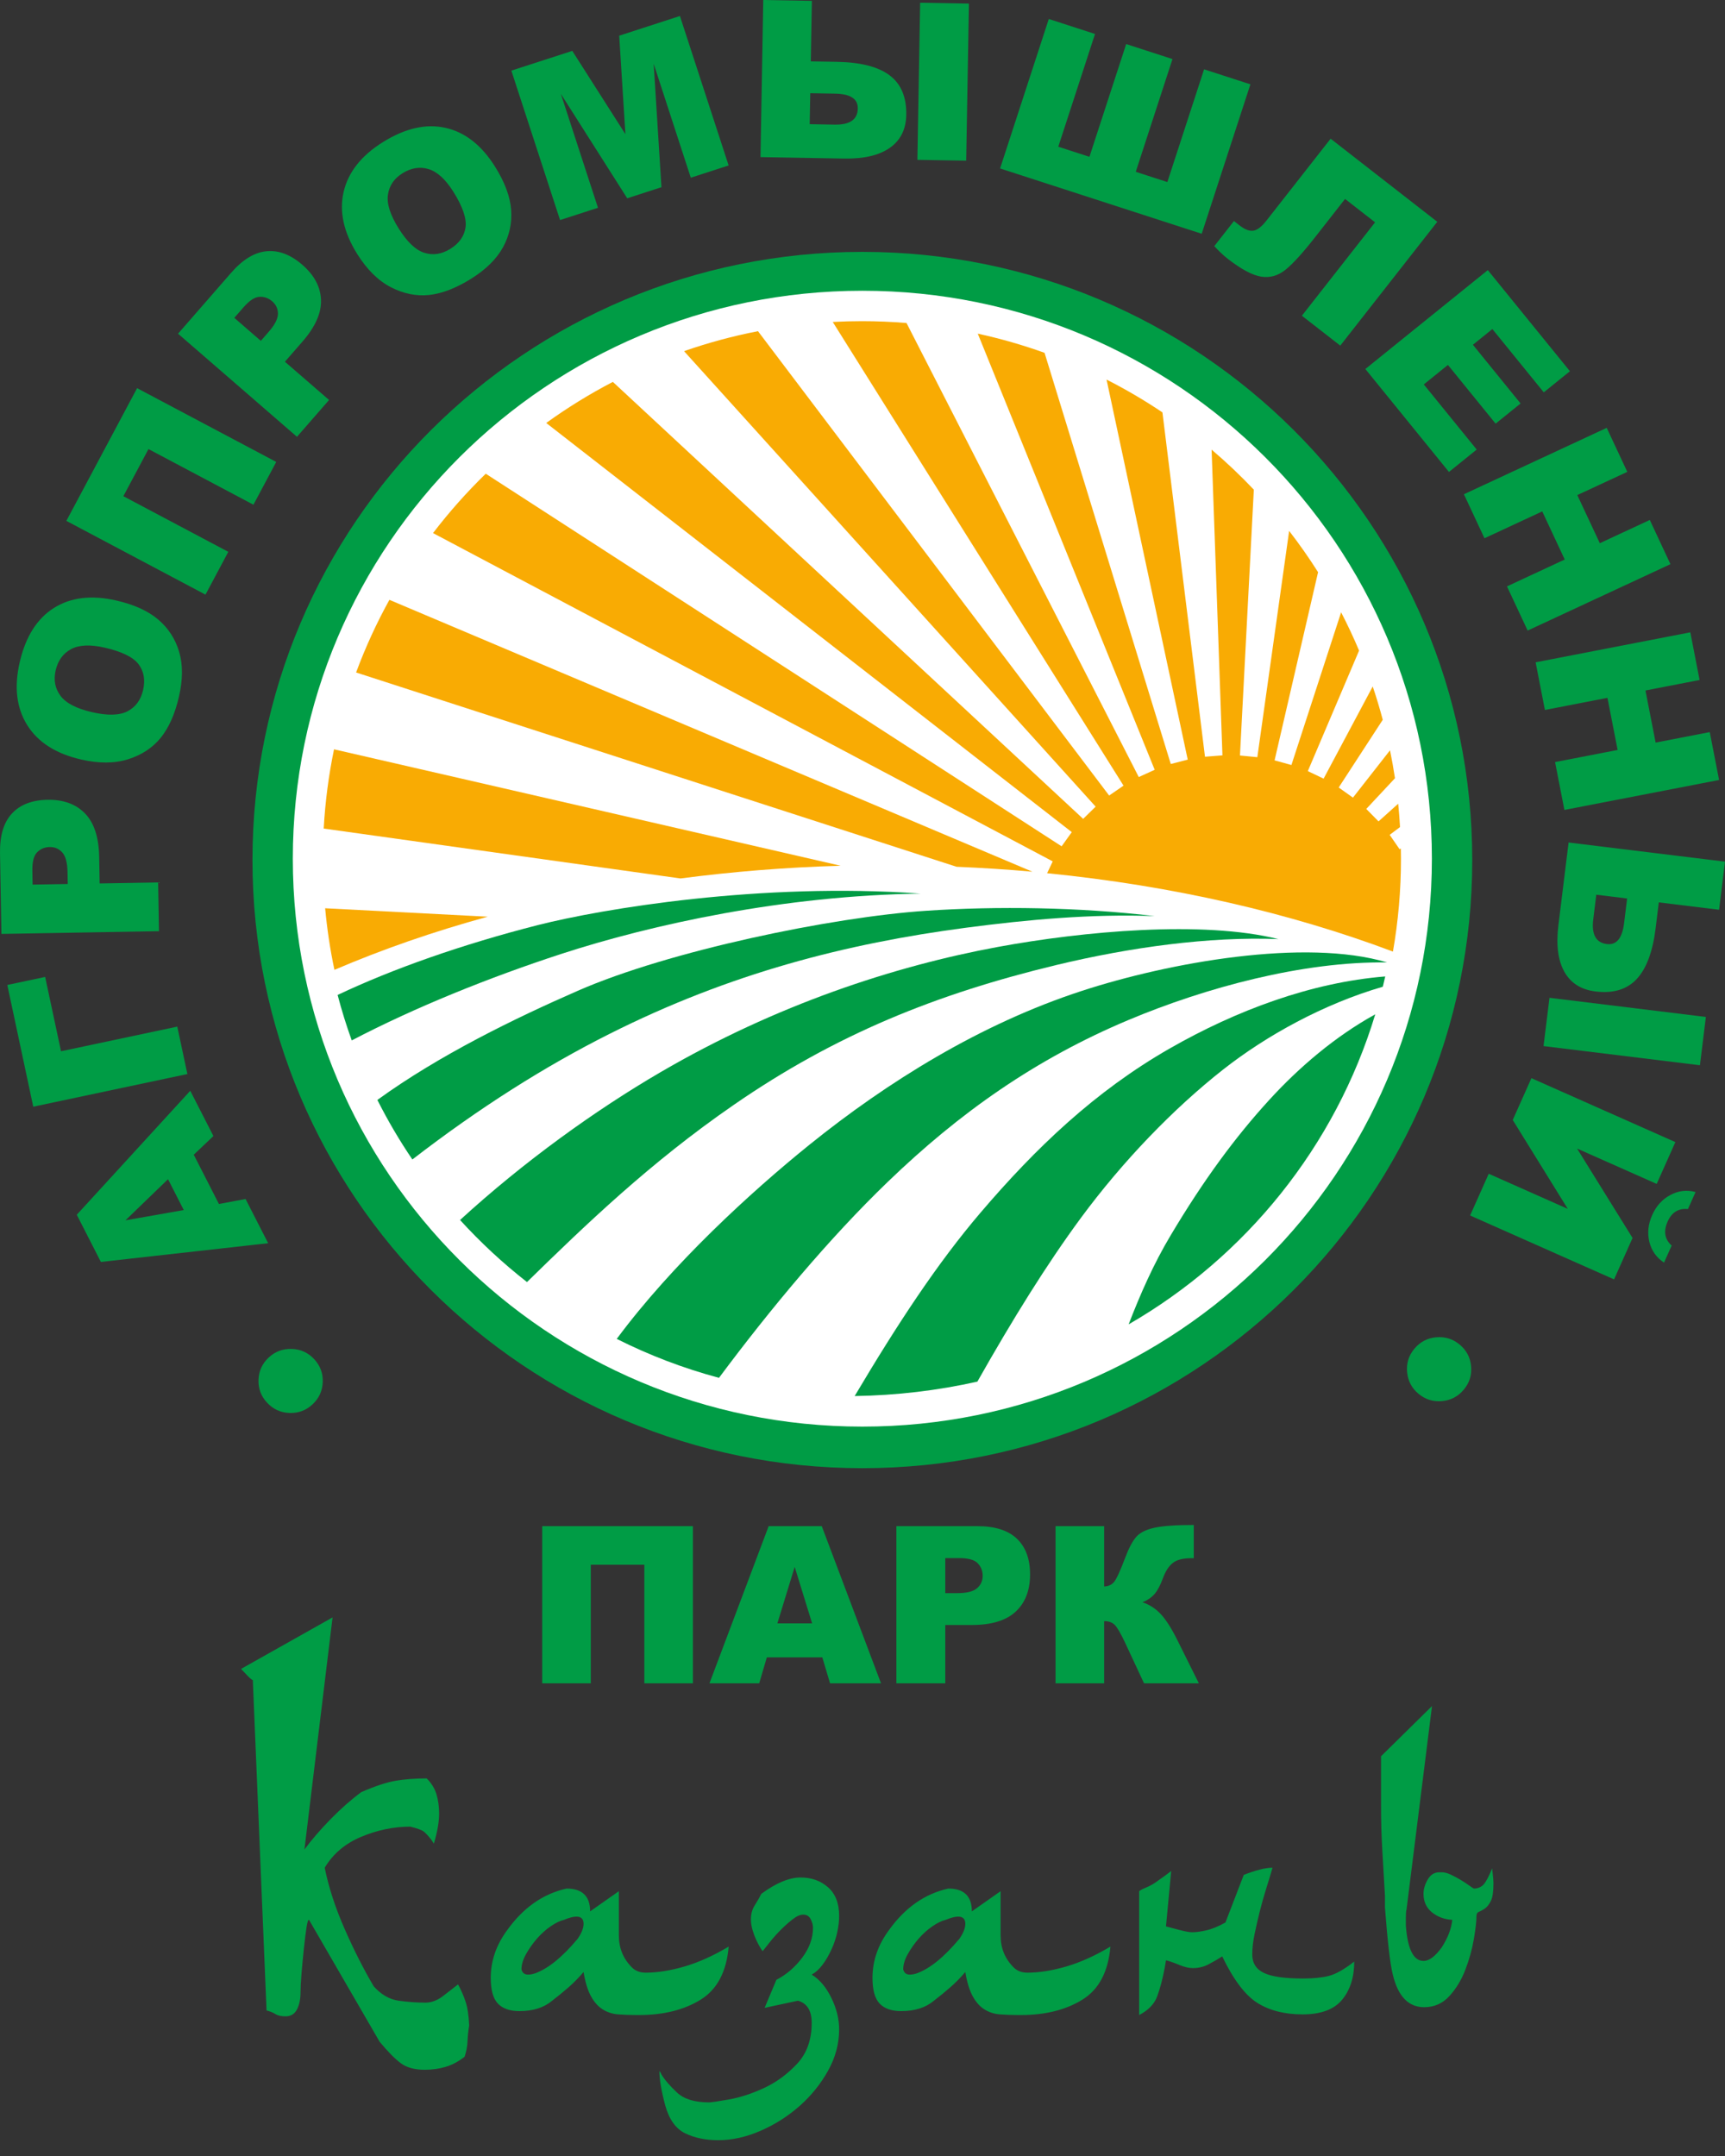 <svg width="100" height="125" viewBox="0 0 100 125" fill="none" xmlns="http://www.w3.org/2000/svg">
<rect x="0" y="0" width="100" height="125" fill="#333333" stroke="none"/>
<path fill-rule="evenodd" clip-rule="evenodd" d="M85.347 49.863C85.347 69.336 69.518 85.122 49.992 85.122C30.466 85.122 14.636 69.336 14.636 49.863C14.636 30.39 30.466 14.603 49.992 14.603C69.518 14.603 85.347 30.39 85.347 49.863Z" fill="#009C45"/>
<path fill-rule="evenodd" clip-rule="evenodd" d="M16.975 49.785C16.975 31.599 31.757 16.857 49.992 16.857C68.227 16.857 83.008 31.599 83.008 49.785C83.008 67.973 68.227 82.712 49.992 82.712C31.757 82.712 16.975 67.973 16.975 49.785Z" fill="white"/>
<path fill-rule="evenodd" clip-rule="evenodd" d="M81.242 49.785C81.242 66.996 67.25 80.952 49.992 80.952C32.733 80.952 18.741 66.996 18.741 49.785C18.741 32.574 32.733 18.619 49.992 18.619C67.25 18.619 81.242 32.574 81.242 49.785Z" fill="white"/>
<path fill-rule="evenodd" clip-rule="evenodd" d="M51.456 68.531C55.629 64.504 60.046 61.394 65.416 59.138C69.903 57.252 75.549 55.73 80.412 55.8C75.653 54.381 67.766 55.8 62.714 57.45C56.833 59.367 51.44 62.727 46.916 66.376C43.528 69.113 38.976 73.281 35.753 77.626C37.629 78.57 39.613 79.33 41.681 79.884C44.657 75.885 48.085 71.778 51.456 68.531Z" fill="#009C45"/>
<path fill-rule="evenodd" clip-rule="evenodd" d="M42.53 64.063C48.437 59.981 54.27 57.629 61.237 55.949C65.496 54.925 70.093 54.289 74.113 54.447C69.724 53.355 62.8 53.988 57.837 54.903C51.836 56.012 44.993 58.255 38.293 62.162C34.518 64.362 30.349 67.362 26.67 70.733C27.859 72.038 29.157 73.242 30.55 74.331C33.949 71.008 37.695 67.399 42.53 64.063Z" fill="#009C45"/>
<path fill-rule="evenodd" clip-rule="evenodd" d="M35.313 59.953C42.311 56.428 49.063 54.702 55.998 53.788C59.549 53.32 63.267 52.978 66.94 53.114C62.561 52.593 57.787 52.529 53.696 52.804C48.221 53.168 38.775 55.132 33.504 57.439C29.851 59.038 25.466 61.168 21.877 63.772C22.48 64.969 23.157 66.122 23.905 67.224C27.822 64.2 31.605 61.819 35.313 59.953Z" fill="#009C45"/>
<path fill-rule="evenodd" clip-rule="evenodd" d="M32.516 55.313C37.796 53.591 45.459 51.92 53.367 51.809C44.136 51.142 34.907 52.688 31.173 53.636C26.812 54.749 22.777 56.166 19.572 57.685C19.806 58.58 20.08 59.459 20.391 60.321C24.073 58.395 28.378 56.666 32.516 55.313Z" fill="#009C45"/>
<path fill-rule="evenodd" clip-rule="evenodd" d="M73.567 63.785C71.611 65.926 69.788 68.394 67.865 71.621C66.876 73.276 66.112 75.013 65.428 76.783C72.23 72.86 77.41 66.454 79.725 58.808C77.409 60.084 75.31 61.874 73.567 63.785Z" fill="#009C45"/>
<path fill-rule="evenodd" clip-rule="evenodd" d="M67.791 60.799C63.483 63.271 60.053 66.543 56.837 70.313C54.344 73.237 52.05 76.722 49.546 80.94C51.989 80.902 54.367 80.618 56.66 80.103C58.718 76.465 60.663 73.328 62.646 70.632C65.093 67.311 68.04 64.263 70.914 62.003C73.418 60.037 76.734 58.204 80.163 57.209C80.211 57.011 80.258 56.812 80.303 56.612C76.022 56.958 71.679 58.571 67.791 60.799Z" fill="#009C45"/>
<path fill-rule="evenodd" clip-rule="evenodd" d="M59.849 50.54L22.574 34.777C21.83 36.123 21.184 37.53 20.643 38.989L55.45 50.253C56.934 50.317 58.402 50.409 59.849 50.54Z" fill="#F9AB03"/>
<path fill-rule="evenodd" clip-rule="evenodd" d="M60.702 50.627C68.012 51.356 74.803 52.934 80.75 55.171C81.056 53.422 81.216 51.622 81.216 49.785C81.216 49.587 81.213 49.389 81.209 49.191L81.136 49.237L80.561 48.403L81.161 47.951C81.135 47.498 81.1 47.046 81.055 46.598L79.915 47.623L79.204 46.901L80.868 45.12C80.786 44.575 80.69 44.035 80.581 43.5L78.432 46.245L77.606 45.658L80.16 41.731C79.986 41.079 79.793 40.434 79.578 39.8L76.731 45.144L75.816 44.708L78.787 37.72C78.469 36.964 78.121 36.224 77.746 35.5L74.865 44.354L73.889 44.084L76.41 33.174C75.888 32.349 75.328 31.551 74.733 30.781L72.889 43.9L71.882 43.803L72.686 28.389C71.912 27.572 71.095 26.798 70.238 26.069L70.866 43.795L69.854 43.874L67.388 23.91C66.351 23.213 65.269 22.577 64.148 22.007L68.854 44.042L67.871 44.295L60.554 20.456C59.299 20.005 58.006 19.633 56.682 19.344L66.939 44.631L66.015 45.051L52.552 18.727C51.699 18.657 50.837 18.62 49.966 18.62C49.399 18.62 48.835 18.636 48.275 18.666L65.132 45.55L64.298 46.123L43.941 19.201C42.472 19.487 41.042 19.875 39.655 20.359L63.515 46.767L62.792 47.476L35.528 22.141C34.179 22.843 32.889 23.64 31.665 24.523L62.132 48.245L61.543 49.067L28.16 27.465C27.059 28.535 26.037 29.686 25.103 30.907L61.028 49.941L60.702 50.627Z" fill="#F9AB03"/>
<path fill-rule="evenodd" clip-rule="evenodd" d="M48.734 50.195L19.364 43.444C19.054 44.939 18.852 46.474 18.766 48.038L39.448 50.931C42.456 50.538 45.556 50.283 48.734 50.195Z" fill="#F9AB03"/>
<path fill-rule="evenodd" clip-rule="evenodd" d="M28.273 53.148L18.849 52.659C18.961 53.871 19.14 55.062 19.387 56.23C22.15 55.046 25.123 54.011 28.273 53.148Z" fill="#F9AB03"/>
<path fill-rule="evenodd" clip-rule="evenodd" d="M15.579 78.704C15.953 78.357 16.397 78.191 16.913 78.208C17.425 78.224 17.857 78.42 18.21 78.797C18.562 79.174 18.728 79.618 18.709 80.129C18.69 80.643 18.493 81.073 18.119 81.421C17.741 81.773 17.297 81.938 16.783 81.92C16.271 81.903 15.839 81.706 15.487 81.329C15.134 80.953 14.969 80.509 14.986 79.999C15.004 79.487 15.201 79.056 15.579 78.704ZM11.232 66.948L12.692 69.805L14.236 69.516L15.546 72.079L5.848 73.164L4.451 70.429L11.03 63.241L12.372 65.866L11.232 66.948ZM9.74 68.368L7.273 70.752L10.654 70.157L9.74 68.368ZM2.618 56.641L3.537 60.95L10.277 59.521L10.863 62.27L1.928 64.164L0.424 57.106L2.618 56.641ZM0.083 54.147L0.001 49.469C-0.017 48.451 0.212 47.683 0.69 47.168C1.166 46.652 1.855 46.386 2.75 46.37C3.673 46.354 4.399 46.617 4.928 47.162C5.456 47.706 5.73 48.546 5.75 49.681L5.777 51.22L9.167 51.161L9.216 53.988L0.083 54.147ZM3.927 51.252L3.915 50.563C3.905 50.02 3.805 49.642 3.612 49.425C3.419 49.21 3.175 49.104 2.881 49.109C2.594 49.114 2.351 49.214 2.157 49.408C1.96 49.6 1.867 49.96 1.876 50.486L1.89 51.288L3.927 51.252ZM4.69 44.032C3.237 43.698 2.199 43.032 1.578 42.04C0.955 41.046 0.811 39.828 1.144 38.388C1.486 36.91 2.148 35.863 3.129 35.246C4.107 34.631 5.315 34.487 6.747 34.817C7.787 35.056 8.6 35.428 9.185 35.931C9.769 36.433 10.17 37.057 10.389 37.802C10.607 38.548 10.601 39.411 10.373 40.397C10.141 41.398 9.79 42.19 9.319 42.773C8.846 43.355 8.217 43.769 7.43 44.019C6.644 44.267 5.73 44.272 4.69 44.032ZM5.338 41.291C6.237 41.498 6.92 41.481 7.391 41.239C7.859 40.996 8.161 40.587 8.294 40.014C8.43 39.425 8.343 38.924 8.035 38.514C7.724 38.102 7.071 37.78 6.077 37.551C5.237 37.358 4.587 37.387 4.121 37.634C3.658 37.882 3.359 38.295 3.225 38.873C3.098 39.425 3.19 39.914 3.506 40.34C3.82 40.765 4.432 41.082 5.338 41.291ZM16.014 26.782L14.692 29.262L8.608 26.036L7.151 28.768L13.235 31.994L11.912 34.476L3.847 30.199L7.948 22.505L16.014 26.782ZM10.322 19.347L13.4 15.816C14.07 15.047 14.755 14.63 15.456 14.566C16.156 14.501 16.846 14.762 17.522 15.348C18.219 15.952 18.582 16.632 18.609 17.389C18.637 18.147 18.277 18.953 17.53 19.81L16.517 20.972L19.076 23.19L17.216 25.324L10.322 19.347ZM15.121 19.762L15.575 19.241C15.932 18.831 16.111 18.484 16.113 18.193C16.114 17.904 16.003 17.663 15.782 17.471C15.565 17.283 15.318 17.195 15.043 17.209C14.768 17.221 14.457 17.426 14.111 17.823L13.583 18.428L15.121 19.762ZM20.709 14.728C19.919 13.467 19.657 12.264 19.921 11.124C20.186 9.982 20.947 9.019 22.204 8.236C23.494 7.432 24.704 7.158 25.835 7.414C26.963 7.669 27.919 8.419 28.698 9.662C29.264 10.565 29.575 11.401 29.631 12.169C29.689 12.936 29.53 13.66 29.157 14.341C28.781 15.022 28.165 15.629 27.305 16.165C26.432 16.709 25.622 17.021 24.875 17.102C24.128 17.179 23.39 17.029 22.656 16.651C21.924 16.271 21.275 15.631 20.709 14.728ZM23.111 13.246C23.6 14.027 24.095 14.496 24.599 14.657C25.103 14.816 25.607 14.739 26.107 14.428C26.62 14.108 26.914 13.692 26.987 13.184C27.059 12.674 26.826 11.986 26.285 11.123C25.829 10.394 25.348 9.956 24.843 9.803C24.34 9.651 23.836 9.732 23.331 10.047C22.85 10.347 22.568 10.758 22.49 11.282C22.411 11.804 22.619 12.46 23.111 13.246ZM29.644 4.095L33.176 2.95L36.256 7.78L35.896 2.069L39.416 0.928L42.239 9.593L40.046 10.303L37.894 3.696L38.345 10.854L36.361 11.497L32.513 5.44L34.666 12.047L32.467 12.759L29.644 4.095ZM47.003 3.559L48.511 3.585C49.893 3.609 50.914 3.871 51.575 4.37C52.234 4.868 52.555 5.631 52.537 6.657C52.522 7.499 52.205 8.136 51.584 8.571C50.964 9.006 50.082 9.213 48.936 9.193L44.087 9.109L44.247 0L47.065 0.049L47.003 3.559ZM46.939 7.2L48.383 7.226C49.268 7.241 49.716 6.931 49.727 6.292C49.737 5.732 49.299 5.445 48.415 5.429L46.971 5.404L46.939 7.2ZM53.342 0.158L56.17 0.208L56.011 9.316L53.182 9.267L53.342 0.158ZM69.664 13.553L57.976 9.766L60.799 1.101L63.479 1.97L61.35 8.506L63.156 9.091L65.286 2.555L67.97 3.425L65.841 9.961L67.673 10.555L69.802 4.019L72.487 4.889L69.664 13.553ZM77.697 20.038L75.472 18.305L79.715 12.89L77.975 11.534L76.246 13.742C75.535 14.65 74.965 15.28 74.534 15.63C74.103 15.981 73.634 16.119 73.122 16.041C72.611 15.963 71.96 15.616 71.167 14.999C70.924 14.809 70.666 14.566 70.394 14.27L71.533 12.816L71.866 13.075C72.168 13.31 72.433 13.409 72.661 13.374C72.888 13.339 73.14 13.145 73.416 12.792L77.138 8.042L83.321 12.859L77.697 20.038ZM86.25 15.661L91.01 21.523L89.494 22.747L86.514 19.077L85.386 19.989L88.15 23.393L86.702 24.562L83.938 21.158L82.539 22.288L85.606 26.064L83.998 27.363L79.151 21.394L86.25 15.661ZM93.143 24.806L94.336 27.357L91.438 28.704L92.743 31.494L95.64 30.146L96.838 32.709L88.559 36.559L87.361 33.997L90.709 32.44L89.405 29.65L86.057 31.207L84.864 28.656L93.143 24.806ZM97.989 36.661L98.527 39.424L95.389 40.033L95.978 43.054L99.116 42.446L99.657 45.221L90.69 46.959L90.149 44.184L93.775 43.481L93.186 40.459L89.56 41.163L89.022 38.4L97.989 36.661ZM96.163 52.318L95.979 53.81C95.811 55.179 95.443 56.164 94.876 56.768C94.311 57.37 93.517 57.608 92.495 57.483C91.657 57.38 91.055 56.999 90.686 56.338C90.317 55.677 90.203 54.781 90.342 53.646L90.933 48.846L100 49.956L99.657 52.746L96.163 52.318ZM92.538 51.874L92.362 53.303C92.254 54.179 92.517 54.656 93.153 54.734C93.71 54.802 94.043 54.398 94.15 53.522L94.326 52.093L92.538 51.874ZM98.891 58.961L98.547 61.761L89.48 60.65L89.825 57.85L98.891 58.961ZM93.569 74.176L85.224 70.471L86.303 68.052L90.885 70.087L87.695 64.934L88.778 62.51L97.123 66.216L96.04 68.64L91.424 66.59L94.641 71.775L93.569 74.176ZM96.466 73.203C96.022 72.911 95.74 72.51 95.614 71.999C95.49 71.489 95.545 70.969 95.78 70.444C96.013 69.921 96.362 69.535 96.831 69.284C97.297 69.033 97.784 68.975 98.293 69.111L97.852 70.099C97.305 70.047 96.915 70.284 96.678 70.815C96.424 71.383 96.501 71.849 96.907 72.215L96.466 73.203ZM82.227 80.805C81.836 80.477 81.617 80.057 81.571 79.545C81.525 79.035 81.667 78.584 81.999 78.189C82.332 77.794 82.753 77.576 83.264 77.533C83.778 77.489 84.23 77.631 84.622 77.959C85.018 78.29 85.237 78.71 85.281 79.221C85.326 79.729 85.184 80.181 84.851 80.576C84.519 80.971 84.098 81.189 83.588 81.233C83.076 81.278 82.623 81.136 82.227 80.805Z" fill="#009C45"/>
<path fill-rule="evenodd" clip-rule="evenodd" d="M40.169 97.594H37.353V90.721H34.249V97.594H31.431V88.483H40.169V97.594ZM47.67 96.09H44.454L44.012 97.594H41.128L44.56 88.483H47.638L51.073 97.594H48.119L47.67 96.09ZM47.079 94.119L46.069 90.844L45.065 94.119H47.079ZM51.964 88.483H56.656C57.677 88.483 58.443 88.725 58.951 89.211C59.459 89.695 59.714 90.386 59.714 91.279C59.714 92.2 59.438 92.919 58.883 93.436C58.328 93.954 57.481 94.213 56.343 94.213H54.799V97.594H51.964V88.483ZM54.799 92.367H55.49C56.035 92.367 56.416 92.274 56.637 92.085C56.856 91.896 56.967 91.654 56.967 91.362C56.967 91.075 56.871 90.832 56.679 90.634C56.49 90.435 56.131 90.335 55.603 90.335H54.799V92.367ZM69.498 97.594H66.32L65.223 95.239C64.961 94.683 64.757 94.336 64.613 94.198C64.466 94.058 64.266 93.99 64.009 93.99V97.594H61.191V88.483H64.009V91.981C64.253 91.971 64.445 91.884 64.581 91.72C64.719 91.559 64.932 91.097 65.223 90.329C65.436 89.763 65.648 89.355 65.865 89.109C66.08 88.861 66.431 88.685 66.918 88.577C67.403 88.469 68.167 88.415 69.204 88.415V90.341H69.062C68.579 90.341 68.222 90.433 67.99 90.615C67.756 90.797 67.567 91.092 67.416 91.5C67.267 91.909 67.105 92.212 66.933 92.414C66.761 92.615 66.525 92.777 66.227 92.895C66.633 93.029 66.988 93.258 67.292 93.583C67.594 93.907 67.918 94.414 68.258 95.101L69.498 97.594Z" fill="#009C45"/>
<path fill-rule="evenodd" clip-rule="evenodd" d="M17.649 107.228L19.279 93.774L13.974 96.76C14.024 96.81 14.138 96.93 14.315 97.119C14.492 97.308 14.605 97.402 14.656 97.402L15.452 116.562C15.654 116.613 15.824 116.682 15.963 116.77C16.102 116.858 16.298 116.903 16.551 116.903C16.854 116.903 17.075 116.77 17.214 116.506C17.353 116.241 17.422 115.907 17.422 115.504C17.422 115.252 17.441 114.893 17.479 114.427C17.517 113.961 17.561 113.489 17.612 113.01C17.662 112.531 17.713 112.122 17.763 111.782C17.814 111.442 17.864 111.284 17.915 111.309L22.007 118.376C22.487 118.956 22.898 119.372 23.239 119.623C23.58 119.875 24.041 120.001 24.622 120.001C25.051 120.001 25.456 119.945 25.834 119.831C26.213 119.718 26.58 119.523 26.933 119.246C27.034 118.943 27.091 118.641 27.104 118.339C27.116 118.036 27.148 117.734 27.199 117.432C27.173 116.852 27.104 116.392 26.99 116.052C26.877 115.712 26.731 115.378 26.554 115.051C26.327 115.227 26.043 115.448 25.702 115.712C25.361 115.977 25.014 116.109 24.66 116.109C24.155 116.109 23.637 116.071 23.106 115.996C22.576 115.92 22.096 115.643 21.666 115.164C21.085 114.182 20.523 113.073 19.98 111.839C19.437 110.604 19.052 109.42 18.824 108.286C19.304 107.48 20.012 106.882 20.946 106.491C21.881 106.101 22.828 105.905 23.788 105.905C24.192 106.006 24.451 106.101 24.565 106.189C24.679 106.277 24.824 106.434 25.001 106.661L25.152 106.888C25.355 106.208 25.456 105.628 25.456 105.15C25.456 104.746 25.405 104.375 25.304 104.035C25.203 103.695 25.014 103.386 24.736 103.109C24.079 103.109 23.485 103.153 22.955 103.241C22.424 103.329 21.755 103.55 20.946 103.902C20.365 104.331 19.778 104.847 19.184 105.452C18.59 106.057 18.079 106.649 17.649 107.228ZM32.845 109.495C31.48 109.798 30.331 110.604 29.396 111.914C28.765 112.771 28.449 113.69 28.449 114.673C28.449 115.378 28.588 115.876 28.866 116.166C29.144 116.455 29.561 116.6 30.116 116.6C30.899 116.6 31.531 116.399 32.011 115.996C32.339 115.744 32.655 115.485 32.958 115.221C33.261 114.956 33.552 114.66 33.83 114.333C33.931 114.937 34.076 115.41 34.266 115.75C34.455 116.09 34.682 116.342 34.948 116.506C35.213 116.67 35.51 116.764 35.838 116.789C36.167 116.814 36.52 116.827 36.899 116.827H37.051C38.466 116.827 39.653 116.531 40.613 115.939C41.573 115.347 42.116 114.32 42.242 112.859C41.358 113.388 40.505 113.772 39.684 114.012C38.863 114.251 38.112 114.371 37.43 114.371C37.101 114.371 36.836 114.27 36.634 114.068C36.129 113.564 35.876 112.947 35.876 112.216V109.647L34.209 110.818C34.209 109.936 33.754 109.495 32.845 109.495ZM31.026 114.408C30.874 114.459 30.735 114.484 30.609 114.484C30.407 114.484 30.281 114.383 30.23 114.182C30.23 113.904 30.319 113.608 30.495 113.294C30.672 112.979 30.881 112.683 31.121 112.405C31.361 112.128 31.626 111.889 31.916 111.687C32.207 111.486 32.466 111.36 32.693 111.309C32.996 111.184 33.236 111.121 33.413 111.121C33.691 111.121 33.83 111.259 33.83 111.536C33.83 111.788 33.716 112.078 33.489 112.405C32.605 113.464 31.784 114.131 31.026 114.408ZM44.137 109.798C44.036 109.999 43.91 110.22 43.758 110.459C43.606 110.698 43.531 110.969 43.531 111.272C43.531 111.473 43.562 111.681 43.625 111.895C43.688 112.109 43.758 112.298 43.834 112.462C43.91 112.626 43.985 112.771 44.061 112.897C44.137 113.023 44.188 113.098 44.213 113.123C44.314 112.997 44.459 112.815 44.648 112.576C44.838 112.336 45.046 112.103 45.274 111.876C45.501 111.65 45.728 111.448 45.956 111.272C46.183 111.095 46.385 111.007 46.562 111.007C46.764 111.007 46.91 111.095 46.998 111.272C47.086 111.448 47.13 111.612 47.13 111.763C47.13 112.368 46.922 112.947 46.505 113.501C46.088 114.056 45.59 114.484 45.008 114.786L44.326 116.411L46.259 115.996C46.789 116.147 47.055 116.575 47.055 117.28C47.055 118.263 46.77 119.057 46.202 119.661C45.634 120.266 44.996 120.732 44.288 121.06C43.581 121.387 42.905 121.608 42.261 121.721C41.617 121.834 41.232 121.891 41.105 121.891C40.272 121.891 39.653 121.702 39.249 121.324C38.844 120.946 38.541 120.594 38.339 120.266C38.314 120.19 38.276 120.127 38.226 120.077C38.226 120.556 38.339 121.223 38.567 122.08C38.794 122.886 39.179 123.422 39.722 123.686C40.266 123.951 40.903 124.083 41.636 124.083C42.444 124.083 43.265 123.9 44.099 123.535C44.933 123.17 45.684 122.691 46.354 122.099C47.023 121.507 47.573 120.827 48.002 120.058C48.431 119.29 48.646 118.49 48.646 117.658C48.646 117.054 48.495 116.443 48.191 115.826C47.888 115.208 47.509 114.761 47.055 114.484C47.282 114.358 47.49 114.169 47.68 113.917C47.869 113.665 48.04 113.375 48.191 113.048C48.343 112.72 48.457 112.387 48.532 112.046C48.608 111.706 48.646 111.385 48.646 111.083C48.646 110.352 48.431 109.798 48.002 109.42C47.573 109.042 47.042 108.853 46.41 108.853C45.754 108.853 44.996 109.168 44.137 109.798ZM54.974 109.495C53.61 109.798 52.461 110.604 51.526 111.914C50.895 112.771 50.579 113.69 50.579 114.673C50.579 115.378 50.718 115.876 50.996 116.166C51.273 116.455 51.69 116.6 52.246 116.6C53.029 116.6 53.661 116.399 54.141 115.996C54.469 115.744 54.785 115.485 55.088 115.221C55.391 114.956 55.682 114.66 55.96 114.333C56.061 114.937 56.206 115.41 56.395 115.75C56.585 116.09 56.812 116.342 57.078 116.506C57.343 116.67 57.639 116.764 57.968 116.789C58.296 116.814 58.65 116.827 59.029 116.827H59.181C60.595 116.827 61.783 116.531 62.742 115.939C63.703 115.347 64.246 114.32 64.372 112.859C63.488 113.388 62.635 113.772 61.814 114.012C60.993 114.251 60.242 114.371 59.559 114.371C59.231 114.371 58.966 114.27 58.764 114.068C58.258 113.564 58.006 112.947 58.006 112.216V109.647L56.339 110.818C56.339 109.936 55.884 109.495 54.974 109.495ZM53.156 114.408C53.004 114.459 52.865 114.484 52.739 114.484C52.537 114.484 52.41 114.383 52.36 114.182C52.36 113.904 52.448 113.608 52.625 113.294C52.802 112.979 53.01 112.683 53.25 112.405C53.49 112.128 53.755 111.889 54.046 111.687C54.337 111.486 54.595 111.36 54.823 111.309C55.126 111.184 55.366 111.121 55.543 111.121C55.821 111.121 55.96 111.259 55.96 111.536C55.96 111.788 55.846 112.078 55.619 112.405C54.734 113.464 53.913 114.131 53.156 114.408ZM73.769 108.286C73.365 108.286 72.809 108.425 72.102 108.702L71.041 111.461C70.637 111.687 70.271 111.839 69.942 111.914C69.614 111.99 69.336 112.028 69.109 112.028C68.957 112.028 68.711 111.983 68.37 111.895C68.029 111.807 67.77 111.738 67.593 111.687L67.896 108.475C67.896 108.475 67.839 108.519 67.725 108.607C67.612 108.696 67.429 108.828 67.176 109.004C66.949 109.181 66.715 109.319 66.475 109.42C66.235 109.521 66.09 109.596 66.039 109.647V116.827C66.57 116.55 66.917 116.191 67.081 115.75C67.246 115.309 67.391 114.761 67.517 114.106L67.593 113.653C67.795 113.703 68.048 113.791 68.351 113.917C68.654 114.043 68.919 114.106 69.147 114.106C69.475 114.106 69.772 114.037 70.037 113.898C70.302 113.76 70.536 113.627 70.738 113.501L70.852 113.426C71.508 114.786 72.191 115.687 72.898 116.128C73.605 116.569 74.477 116.789 75.513 116.789C76.573 116.789 77.338 116.506 77.805 115.939C78.272 115.372 78.506 114.635 78.506 113.728C77.925 114.182 77.433 114.459 77.028 114.56C76.624 114.66 76.132 114.711 75.55 114.711C74.489 114.711 73.731 114.604 73.277 114.389C72.822 114.175 72.595 113.816 72.595 113.312C72.595 112.96 72.639 112.569 72.727 112.141C72.816 111.713 72.917 111.272 73.031 110.818C73.144 110.365 73.27 109.918 73.409 109.477C73.548 109.036 73.668 108.639 73.769 108.286ZM86.502 108.324L86.388 108.589C86.211 108.992 86.053 109.244 85.914 109.344C85.775 109.445 85.617 109.495 85.441 109.495C85.39 109.47 85.295 109.407 85.156 109.307C85.017 109.206 84.853 109.099 84.664 108.985C84.474 108.872 84.285 108.771 84.095 108.683C83.906 108.595 83.735 108.551 83.584 108.551H83.432C83.154 108.551 82.933 108.689 82.769 108.966C82.605 109.244 82.523 109.521 82.523 109.798C82.523 110.251 82.687 110.61 83.015 110.875C83.344 111.139 83.735 111.284 84.19 111.309C84.14 111.813 83.938 112.342 83.584 112.897C83.205 113.426 82.851 113.69 82.523 113.69C81.942 113.69 81.601 113.01 81.5 111.65V111.158C81.5 110.932 81.512 110.78 81.538 110.705L83.015 98.914L80.06 101.824V104.658C80.06 105.565 80.085 106.447 80.136 107.304C80.186 108.16 80.237 109.029 80.287 109.911V110.591C80.439 112.582 80.59 113.879 80.742 114.484C81.045 115.744 81.651 116.373 82.561 116.373C83.142 116.373 83.628 116.159 84.02 115.731C84.411 115.303 84.721 114.793 84.948 114.2C85.175 113.608 85.34 113.016 85.441 112.424C85.542 111.832 85.592 111.385 85.592 111.083C85.592 110.957 85.643 110.875 85.744 110.837C85.845 110.799 85.959 110.736 86.085 110.648C86.211 110.56 86.325 110.415 86.426 110.214C86.527 110.012 86.577 109.672 86.577 109.193C86.577 109.118 86.571 109.004 86.558 108.853C86.546 108.702 86.527 108.526 86.502 108.324Z" fill="#009C45"/>
</svg>
